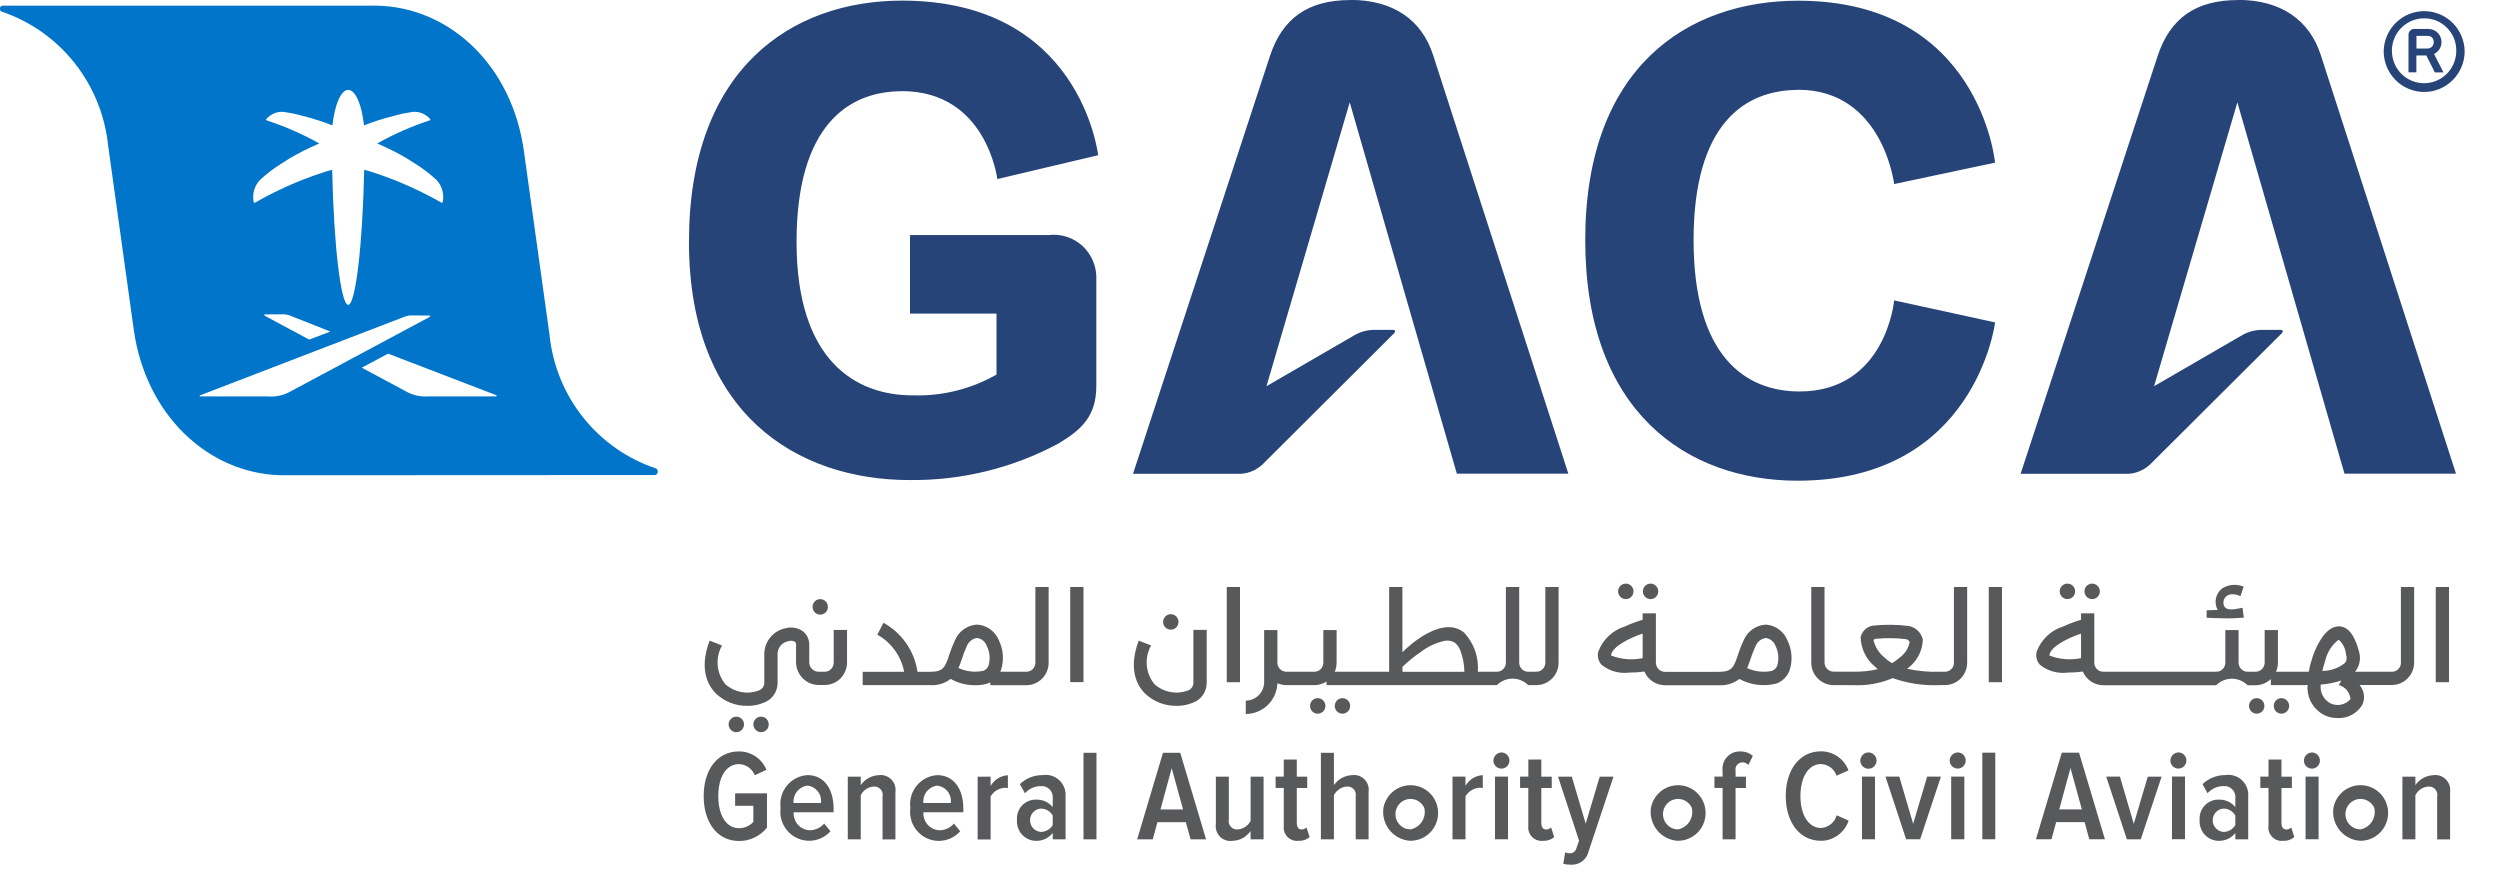 <svg width="53" height="19" viewBox="0 0 53 19" fill="none" xmlns="http://www.w3.org/2000/svg">
<g clip-path="url(#clip0_77_136)">
<path fill-rule="evenodd" clip-rule="evenodd" d="M34.467 12.701C34.499 12.701 34.531 12.692 34.558 12.674C34.584 12.656 34.605 12.63 34.618 12.6C34.63 12.57 34.633 12.537 34.627 12.505C34.621 12.473 34.605 12.444 34.582 12.421C34.56 12.398 34.531 12.382 34.499 12.376C34.467 12.37 34.434 12.373 34.405 12.385C34.375 12.398 34.349 12.419 34.332 12.446C34.314 12.473 34.304 12.505 34.304 12.537C34.304 12.559 34.308 12.58 34.316 12.6C34.325 12.62 34.337 12.638 34.352 12.653C34.367 12.669 34.385 12.681 34.405 12.689C34.425 12.697 34.446 12.701 34.467 12.701ZM34.992 12.701C35.024 12.701 35.056 12.692 35.082 12.674C35.109 12.656 35.13 12.63 35.142 12.6C35.155 12.57 35.158 12.537 35.152 12.505C35.145 12.473 35.13 12.444 35.107 12.421C35.084 12.398 35.055 12.382 35.023 12.376C34.992 12.37 34.959 12.373 34.929 12.385C34.9 12.398 34.874 12.419 34.856 12.446C34.838 12.473 34.829 12.505 34.829 12.537C34.829 12.581 34.846 12.623 34.877 12.653C34.907 12.684 34.949 12.701 34.992 12.701ZM43.829 12.701C43.861 12.701 43.893 12.692 43.92 12.674C43.947 12.656 43.968 12.63 43.98 12.6C43.992 12.57 43.996 12.537 43.989 12.505C43.983 12.473 43.968 12.444 43.945 12.421C43.922 12.398 43.893 12.382 43.861 12.376C43.83 12.37 43.797 12.373 43.767 12.385C43.737 12.398 43.712 12.419 43.694 12.446C43.676 12.473 43.666 12.505 43.666 12.537C43.666 12.581 43.684 12.622 43.714 12.653C43.745 12.684 43.786 12.701 43.829 12.701ZM44.354 12.701C44.386 12.701 44.417 12.692 44.444 12.674C44.471 12.656 44.492 12.63 44.504 12.6C44.517 12.57 44.52 12.537 44.514 12.505C44.507 12.473 44.492 12.444 44.469 12.421C44.446 12.398 44.417 12.382 44.386 12.376C44.354 12.37 44.321 12.373 44.291 12.385C44.262 12.398 44.236 12.419 44.218 12.446C44.2 12.473 44.191 12.505 44.191 12.537C44.191 12.581 44.208 12.622 44.238 12.653C44.269 12.684 44.31 12.701 44.353 12.701H44.354ZM47.569 13.094L47.541 12.884C47.426 12.904 47.163 12.985 47.138 12.803C47.131 12.757 47.143 12.711 47.169 12.673C47.196 12.636 47.236 12.61 47.28 12.601C47.355 12.592 47.431 12.605 47.498 12.638L47.566 12.437C47.494 12.407 47.416 12.394 47.339 12.4C47.261 12.405 47.186 12.428 47.119 12.468C47.048 12.519 46.998 12.594 46.979 12.679C46.96 12.764 46.972 12.854 47.015 12.93L46.781 12.938V13.097C46.935 13.103 47.089 13.108 47.244 13.11C47.269 13.11 47.461 13.105 47.569 13.094ZM27.936 14.801C27.903 14.801 27.872 14.811 27.845 14.829C27.818 14.847 27.797 14.873 27.785 14.903C27.773 14.933 27.77 14.966 27.776 14.998C27.782 15.03 27.798 15.059 27.82 15.082C27.843 15.105 27.872 15.12 27.904 15.127C27.936 15.133 27.968 15.13 27.998 15.117C28.028 15.105 28.053 15.084 28.071 15.057C28.089 15.03 28.099 14.998 28.099 14.966C28.099 14.944 28.094 14.923 28.086 14.903C28.078 14.883 28.066 14.865 28.051 14.849C28.036 14.834 28.018 14.822 27.998 14.814C27.978 14.806 27.957 14.801 27.936 14.801ZM28.46 14.801C28.428 14.801 28.396 14.811 28.37 14.829C28.343 14.847 28.322 14.873 28.31 14.903C28.297 14.933 28.294 14.966 28.3 14.998C28.307 15.03 28.322 15.059 28.345 15.082C28.368 15.105 28.397 15.12 28.428 15.127C28.46 15.133 28.493 15.13 28.523 15.117C28.552 15.105 28.578 15.084 28.596 15.057C28.614 15.03 28.623 14.998 28.623 14.966C28.623 14.922 28.606 14.88 28.576 14.85C28.546 14.819 28.504 14.802 28.461 14.801H28.46ZM47.842 14.801C47.81 14.801 47.779 14.811 47.752 14.829C47.725 14.847 47.704 14.873 47.692 14.903C47.679 14.933 47.676 14.966 47.683 14.998C47.689 15.03 47.704 15.059 47.727 15.082C47.75 15.105 47.779 15.12 47.811 15.127C47.842 15.133 47.875 15.13 47.905 15.117C47.935 15.105 47.96 15.084 47.978 15.057C47.996 15.03 48.005 14.998 48.005 14.966C48.005 14.944 48.001 14.923 47.993 14.903C47.985 14.883 47.973 14.865 47.958 14.849C47.943 14.834 47.925 14.822 47.905 14.814C47.885 14.806 47.864 14.801 47.842 14.801ZM48.367 14.801C48.335 14.801 48.303 14.811 48.276 14.829C48.249 14.847 48.229 14.872 48.216 14.902C48.204 14.932 48.201 14.966 48.207 14.997C48.213 15.029 48.228 15.059 48.251 15.082C48.274 15.105 48.303 15.12 48.335 15.127C48.366 15.133 48.399 15.13 48.429 15.117C48.459 15.105 48.484 15.084 48.502 15.057C48.52 15.03 48.53 14.998 48.53 14.966C48.53 14.922 48.513 14.88 48.482 14.85C48.452 14.819 48.41 14.801 48.367 14.801ZM15.61 15.193C15.578 15.193 15.546 15.203 15.519 15.221C15.493 15.239 15.472 15.265 15.459 15.295C15.447 15.325 15.444 15.358 15.45 15.389C15.456 15.421 15.472 15.451 15.495 15.474C15.517 15.497 15.546 15.512 15.578 15.519C15.61 15.525 15.643 15.522 15.672 15.509C15.702 15.497 15.727 15.476 15.745 15.449C15.763 15.422 15.773 15.39 15.773 15.357C15.773 15.336 15.769 15.314 15.761 15.294C15.752 15.274 15.74 15.256 15.725 15.241C15.71 15.226 15.692 15.214 15.672 15.205C15.653 15.197 15.631 15.193 15.61 15.193ZM16.134 15.193C16.102 15.193 16.071 15.203 16.044 15.221C16.017 15.239 15.996 15.264 15.984 15.294C15.971 15.324 15.968 15.357 15.974 15.389C15.98 15.421 15.996 15.45 16.019 15.473C16.042 15.496 16.071 15.512 16.102 15.519C16.134 15.525 16.167 15.522 16.197 15.509C16.226 15.497 16.252 15.476 16.27 15.449C16.288 15.422 16.297 15.39 16.297 15.357C16.297 15.314 16.28 15.272 16.25 15.241C16.22 15.211 16.178 15.193 16.135 15.193L16.134 15.193ZM24.821 13.349C24.853 13.349 24.885 13.34 24.911 13.322C24.938 13.304 24.959 13.278 24.971 13.248C24.984 13.218 24.987 13.185 24.981 13.153C24.974 13.121 24.959 13.092 24.936 13.069C24.913 13.046 24.884 13.03 24.853 13.024C24.821 13.018 24.788 13.021 24.759 13.033C24.729 13.046 24.703 13.067 24.685 13.094C24.667 13.121 24.658 13.152 24.658 13.185C24.658 13.229 24.675 13.27 24.706 13.301C24.736 13.332 24.778 13.349 24.821 13.349ZM17.389 13.03C17.421 13.03 17.452 13.021 17.479 13.003C17.506 12.985 17.527 12.959 17.539 12.929C17.551 12.899 17.555 12.866 17.548 12.834C17.542 12.802 17.527 12.773 17.504 12.75C17.481 12.727 17.452 12.711 17.42 12.705C17.389 12.698 17.356 12.702 17.326 12.714C17.296 12.727 17.271 12.748 17.253 12.775C17.235 12.802 17.226 12.834 17.226 12.866C17.226 12.888 17.23 12.909 17.238 12.929C17.246 12.949 17.258 12.967 17.273 12.982C17.288 12.997 17.306 13.009 17.326 13.018C17.346 13.026 17.367 13.03 17.389 13.03ZM51.638 12.444V14.462H51.919V12.444L51.638 12.444ZM42.162 14.462H42.442V12.444H42.162V14.462ZM26.006 14.462H26.288V12.444H26.007V14.461L26.006 14.462ZM50.901 14.048C50.9 14.099 50.88 14.149 50.844 14.185C50.808 14.221 50.76 14.241 50.709 14.241H49.926C49.931 14.236 49.936 14.23 49.941 14.224C49.985 14.163 50.014 14.093 50.026 14.018C50.037 13.944 50.031 13.868 50.006 13.796C49.972 13.67 49.864 13.283 49.588 13.278H49.582C49.259 13.278 49.061 13.822 49.025 13.932C48.991 14.033 48.965 14.135 48.947 14.24C48.826 14.243 48.252 14.24 48.252 14.24C48.278 14.18 48.292 14.114 48.292 14.048V13.357H48.011V14.048C48.011 14.099 47.99 14.149 47.954 14.185C47.919 14.221 47.87 14.241 47.819 14.241H47.649C47.598 14.241 47.55 14.221 47.514 14.185C47.478 14.149 47.458 14.099 47.458 14.048V13.357H47.177V14.048C47.177 14.099 47.157 14.149 47.121 14.185C47.085 14.221 47.036 14.241 46.985 14.241H44.59C44.54 14.241 44.491 14.221 44.455 14.185C44.419 14.149 44.399 14.099 44.399 14.048V13.002H44.118V13.139C43.988 13.178 43.86 13.226 43.735 13.283C43.607 13.323 43.49 13.393 43.393 13.486C43.295 13.58 43.221 13.694 43.175 13.822C43.164 13.87 43.165 13.92 43.178 13.968C43.191 14.016 43.215 14.059 43.248 14.095C43.331 14.161 43.425 14.209 43.526 14.237C43.627 14.265 43.733 14.273 43.837 14.259C43.944 14.259 44.05 14.251 44.156 14.237C44.193 14.323 44.253 14.396 44.33 14.448C44.408 14.499 44.498 14.527 44.591 14.527H46.984C47.072 14.438 47.192 14.389 47.316 14.389C47.44 14.389 47.56 14.438 47.648 14.527H47.818C47.938 14.527 48.054 14.48 48.142 14.396V14.524C48.142 14.524 48.815 14.527 48.921 14.524C48.91 14.659 48.941 14.795 49.01 14.912C49.079 15.028 49.183 15.12 49.306 15.174C49.386 15.207 49.471 15.223 49.557 15.223C49.661 15.228 49.765 15.205 49.858 15.155C49.95 15.106 50.027 15.032 50.081 14.942C50.113 14.874 50.124 14.798 50.114 14.723C50.103 14.648 50.071 14.578 50.022 14.522H50.707C50.833 14.522 50.953 14.472 51.041 14.382C51.13 14.293 51.18 14.172 51.18 14.046V12.444H50.899V14.048H50.901ZM43.453 13.899C43.45 13.895 43.447 13.893 43.45 13.877C43.484 13.706 43.827 13.53 44.118 13.432V13.952C43.896 13.999 43.665 13.98 43.453 13.899ZM49.291 14.022C49.329 13.838 49.432 13.675 49.58 13.561C49.67 13.641 49.726 13.753 49.735 13.873C49.747 13.902 49.752 13.934 49.749 13.965C49.746 13.996 49.735 14.026 49.717 14.051C49.58 14.164 49.409 14.224 49.233 14.223C49.249 14.155 49.268 14.088 49.291 14.021V14.022ZM49.83 14.821C49.779 14.879 49.712 14.92 49.637 14.937C49.563 14.954 49.484 14.946 49.414 14.915C49.341 14.879 49.281 14.821 49.243 14.749C49.204 14.677 49.189 14.594 49.199 14.513C49.348 14.502 49.495 14.473 49.637 14.427L49.582 14.524C49.649 14.541 49.709 14.579 49.753 14.632C49.797 14.685 49.824 14.751 49.83 14.82V14.821ZM22.689 14.461H22.97V12.444H22.689V14.461ZM21.951 14.048C21.951 14.099 21.93 14.148 21.895 14.185C21.859 14.221 21.81 14.241 21.759 14.241H21.206C21.21 14.231 21.215 14.221 21.219 14.211C21.288 14.003 21.273 13.776 21.178 13.578C21.14 13.484 21.077 13.402 20.995 13.342C20.913 13.282 20.816 13.247 20.715 13.241H20.713C20.61 13.247 20.511 13.283 20.428 13.343C20.344 13.404 20.279 13.487 20.241 13.583C20.196 13.679 20.158 13.777 20.126 13.877C20.04 14.135 20.004 14.242 19.723 14.242H19.451C19.419 14.024 19.337 13.817 19.211 13.637C19.086 13.457 18.921 13.308 18.729 13.203L18.599 13.455C18.745 13.536 18.872 13.649 18.97 13.785C19.068 13.921 19.136 14.077 19.168 14.242H18.289V14.525H19.722C19.878 14.535 20.031 14.488 20.155 14.393C20.317 14.485 20.5 14.531 20.685 14.526C20.774 14.529 20.863 14.516 20.948 14.487C20.963 14.481 20.979 14.474 20.994 14.466V14.526H21.759C21.884 14.526 22.004 14.476 22.093 14.387C22.181 14.297 22.231 14.176 22.231 14.05V12.444H21.95V14.048H21.951ZM20.958 14.107C20.949 14.133 20.934 14.157 20.915 14.177C20.896 14.196 20.872 14.212 20.847 14.221C20.669 14.259 20.484 14.238 20.32 14.162C20.347 14.098 20.372 14.032 20.393 13.966C20.42 13.878 20.454 13.791 20.493 13.707C20.509 13.66 20.539 13.617 20.578 13.585C20.616 13.553 20.663 13.532 20.713 13.525C20.761 13.531 20.806 13.551 20.843 13.582C20.88 13.614 20.908 13.655 20.923 13.701C20.985 13.827 20.997 13.972 20.957 14.106L20.958 14.107ZM37.435 13.242H37.433C37.33 13.248 37.231 13.284 37.148 13.344C37.064 13.405 36.999 13.488 36.961 13.585C36.916 13.68 36.878 13.777 36.846 13.878C36.76 14.136 36.724 14.243 36.443 14.243H35.297C35.246 14.243 35.198 14.222 35.162 14.186C35.126 14.15 35.106 14.101 35.105 14.05V13.002H34.824V13.139C34.694 13.178 34.566 13.226 34.442 13.283C34.313 13.323 34.196 13.393 34.099 13.486C34.002 13.58 33.927 13.694 33.881 13.822C33.87 13.87 33.871 13.92 33.884 13.968C33.897 14.016 33.921 14.059 33.955 14.095C34.037 14.161 34.131 14.209 34.232 14.237C34.333 14.265 34.439 14.273 34.543 14.259C34.65 14.259 34.756 14.251 34.862 14.237C34.899 14.323 34.959 14.396 35.037 14.448C35.114 14.499 35.204 14.527 35.297 14.527H36.441C36.596 14.537 36.75 14.49 36.874 14.394C37.117 14.526 37.4 14.56 37.666 14.489C37.728 14.465 37.785 14.428 37.831 14.381C37.878 14.334 37.915 14.277 37.938 14.215C38.007 14.007 37.992 13.78 37.897 13.582C37.86 13.487 37.797 13.404 37.715 13.344C37.634 13.284 37.536 13.248 37.435 13.242V13.242ZM34.159 13.899C34.156 13.896 34.153 13.893 34.157 13.877C34.191 13.706 34.533 13.531 34.824 13.432V13.953C34.602 13.999 34.371 13.98 34.159 13.898V13.899ZM37.678 14.107C37.669 14.134 37.654 14.158 37.635 14.177C37.615 14.197 37.592 14.213 37.566 14.223C37.389 14.26 37.204 14.239 37.039 14.163C37.067 14.099 37.091 14.034 37.112 13.967C37.141 13.879 37.175 13.792 37.214 13.708C37.231 13.661 37.26 13.618 37.299 13.586C37.338 13.554 37.385 13.533 37.434 13.526C37.482 13.532 37.527 13.552 37.564 13.583C37.602 13.615 37.629 13.656 37.645 13.702C37.706 13.828 37.718 13.972 37.678 14.107V14.107ZM32.761 14.048C32.761 14.099 32.741 14.149 32.705 14.185C32.669 14.221 32.621 14.241 32.57 14.241H32.398C32.347 14.241 32.299 14.221 32.263 14.185C32.227 14.149 32.207 14.099 32.207 14.048V12.444H31.925V14.048C31.925 14.099 31.904 14.149 31.869 14.185C31.833 14.221 31.784 14.241 31.733 14.241H31.331C31.342 14.09 31.322 13.938 31.272 13.796C31.222 13.653 31.143 13.522 31.04 13.412C30.772 13.188 30.409 13.329 30.15 13.491C29.999 13.588 29.858 13.7 29.731 13.828V12.445H29.45V14.241H28.296C28.323 14.181 28.336 14.115 28.336 14.048V13.357H28.055V14.048C28.055 14.099 28.035 14.149 27.999 14.185C27.963 14.221 27.915 14.241 27.864 14.241H27.273C27.222 14.241 27.173 14.221 27.137 14.185C27.102 14.149 27.081 14.099 27.081 14.048V13.357H26.8V14.459C26.8 14.563 26.759 14.664 26.686 14.737C26.613 14.811 26.513 14.853 26.41 14.853V15.137C26.584 15.136 26.751 15.068 26.876 14.947C27.001 14.825 27.075 14.659 27.081 14.484C27.141 14.511 27.207 14.525 27.273 14.525H27.866C27.957 14.525 28.047 14.498 28.123 14.448V14.525H31.734C31.823 14.437 31.942 14.387 32.066 14.387C32.191 14.387 32.31 14.437 32.398 14.525H32.57C32.695 14.525 32.815 14.475 32.904 14.385C32.992 14.296 33.042 14.175 33.042 14.049V12.444H32.761V14.048ZM29.732 14.138C29.849 14.024 29.976 13.92 30.111 13.828C30.26 13.712 30.432 13.63 30.616 13.588C30.693 13.57 30.773 13.583 30.841 13.624C30.895 13.668 30.937 13.726 30.96 13.792C31.014 13.936 31.043 14.088 31.045 14.242H29.732V14.139V14.138ZM17.674 14.048C17.674 14.099 17.654 14.149 17.618 14.185C17.582 14.221 17.534 14.241 17.483 14.241H17.358C17.306 14.242 17.256 14.222 17.218 14.186C17.18 14.15 17.158 14.101 17.156 14.048V13.672C17.157 13.617 17.147 13.564 17.124 13.514C17.102 13.465 17.069 13.421 17.027 13.387C16.974 13.348 16.913 13.322 16.848 13.31C16.784 13.298 16.717 13.301 16.654 13.319C16.531 13.343 16.421 13.408 16.339 13.502C16.257 13.598 16.209 13.717 16.203 13.843V14.493C16.199 14.528 16.184 14.561 16.161 14.587C16.138 14.614 16.108 14.633 16.074 14.642C15.957 14.685 15.83 14.694 15.708 14.67C15.585 14.646 15.471 14.589 15.378 14.505C15.285 14.392 15.228 14.253 15.215 14.106C15.203 13.959 15.235 13.812 15.307 13.684L15.044 13.581C14.805 14.211 15.029 14.558 15.183 14.708C15.363 14.876 15.6 14.968 15.846 14.964C15.962 14.966 16.077 14.944 16.185 14.9C16.271 14.871 16.345 14.816 16.399 14.742C16.453 14.669 16.483 14.581 16.485 14.489V13.843C16.49 13.781 16.516 13.723 16.558 13.677C16.601 13.632 16.657 13.602 16.718 13.592C16.74 13.585 16.764 13.582 16.787 13.585C16.81 13.587 16.833 13.595 16.853 13.606C16.862 13.614 16.869 13.624 16.873 13.635C16.877 13.646 16.878 13.658 16.876 13.669V14.046C16.879 14.173 16.931 14.294 17.021 14.383C17.112 14.472 17.233 14.522 17.359 14.522H17.484C17.609 14.522 17.73 14.472 17.818 14.383C17.907 14.293 17.956 14.172 17.957 14.046V13.354H17.675V14.048H17.674ZM25.3 14.493C25.296 14.528 25.281 14.561 25.258 14.587C25.235 14.614 25.205 14.633 25.172 14.642C25.054 14.685 24.927 14.694 24.805 14.67C24.682 14.646 24.568 14.589 24.475 14.505C24.382 14.392 24.325 14.253 24.312 14.106C24.3 13.959 24.332 13.812 24.404 13.684L24.141 13.581C23.904 14.211 24.125 14.558 24.28 14.708C24.46 14.876 24.697 14.968 24.942 14.964C25.059 14.966 25.174 14.944 25.282 14.9C25.368 14.871 25.442 14.816 25.496 14.742C25.55 14.669 25.58 14.581 25.582 14.489V13.353H25.3V14.493ZM41.424 14.048C41.424 14.099 41.404 14.148 41.369 14.184C41.333 14.221 41.285 14.241 41.234 14.241H41.132C40.897 14.249 40.662 14.228 40.432 14.178L40.453 14.16C40.546 14.09 40.622 14 40.676 13.897C40.73 13.793 40.76 13.679 40.764 13.562C40.75 13.494 40.717 13.432 40.67 13.382C40.623 13.332 40.563 13.297 40.497 13.279L40.482 13.273L40.466 13.271C40.214 13.239 39.959 13.236 39.706 13.264H39.69L39.675 13.269C39.619 13.284 39.568 13.314 39.528 13.356C39.487 13.398 39.459 13.45 39.445 13.507C39.448 13.628 39.477 13.748 39.531 13.857C39.584 13.966 39.661 14.062 39.755 14.138C39.772 14.155 39.789 14.172 39.808 14.187C39.636 14.226 39.46 14.244 39.284 14.239H38.872C38.821 14.239 38.772 14.218 38.736 14.182C38.7 14.146 38.68 14.097 38.68 14.046V12.444H38.399V14.048C38.399 14.175 38.449 14.296 38.538 14.385C38.626 14.474 38.746 14.524 38.872 14.525H39.284C39.572 14.54 39.86 14.489 40.126 14.376C40.449 14.491 40.791 14.541 41.133 14.524H41.235C41.36 14.523 41.479 14.473 41.567 14.384C41.655 14.294 41.704 14.174 41.704 14.048V12.444H41.423V14.048H41.424ZM40.27 13.943C40.221 13.985 40.169 14.024 40.114 14.059C40.054 14.026 39.999 13.985 39.95 13.938C39.834 13.845 39.752 13.716 39.718 13.57C39.726 13.558 39.738 13.548 39.752 13.544C39.972 13.522 40.193 13.524 40.412 13.551C40.428 13.555 40.443 13.562 40.455 13.573C40.468 13.583 40.478 13.597 40.485 13.611C40.459 13.746 40.382 13.864 40.27 13.943L40.27 13.943Z" fill="#58595B"/>
<path fill-rule="evenodd" clip-rule="evenodd" d="M14.918 16.878C14.918 16.308 15.215 15.93 15.665 15.93C15.79 15.929 15.912 15.965 16.016 16.035C16.12 16.104 16.201 16.203 16.249 16.32L16.001 16.435C15.974 16.367 15.928 16.308 15.868 16.266C15.808 16.224 15.738 16.201 15.665 16.199C15.403 16.199 15.228 16.46 15.228 16.878C15.228 17.295 15.403 17.557 15.665 17.557C15.722 17.558 15.779 17.546 15.832 17.524C15.884 17.501 15.931 17.468 15.971 17.426V17.083H15.585V16.818H16.26V17.546C16.189 17.635 16.098 17.707 15.995 17.756C15.892 17.805 15.779 17.831 15.665 17.829C15.214 17.829 14.918 17.444 14.918 16.878ZM16.548 17.128C16.537 17.044 16.543 16.959 16.566 16.878C16.589 16.796 16.629 16.72 16.682 16.655C16.736 16.59 16.802 16.536 16.877 16.498C16.952 16.46 17.034 16.437 17.118 16.432C17.479 16.432 17.672 16.737 17.672 17.14V17.22H16.826C16.823 17.268 16.829 17.317 16.845 17.362C16.86 17.408 16.885 17.45 16.918 17.486C16.95 17.522 16.99 17.551 17.034 17.57C17.078 17.59 17.125 17.601 17.173 17.602C17.23 17.6 17.286 17.586 17.338 17.562C17.389 17.537 17.435 17.502 17.473 17.459L17.606 17.623C17.518 17.72 17.402 17.786 17.275 17.812C17.147 17.838 17.015 17.822 16.897 17.767C16.779 17.712 16.681 17.62 16.619 17.506C16.556 17.391 16.531 17.259 16.548 17.128ZM17.116 16.655C17.029 16.666 16.95 16.711 16.895 16.78C16.841 16.849 16.815 16.936 16.824 17.024H17.404C17.41 16.98 17.407 16.936 17.396 16.894C17.385 16.851 17.365 16.812 17.338 16.777C17.311 16.743 17.277 16.714 17.239 16.693C17.201 16.672 17.159 16.659 17.116 16.655ZM18.71 17.794V16.889C18.716 16.862 18.715 16.833 18.708 16.806C18.701 16.779 18.687 16.754 18.669 16.733C18.65 16.712 18.627 16.696 18.601 16.686C18.575 16.676 18.547 16.672 18.52 16.675C18.462 16.679 18.407 16.698 18.36 16.731C18.312 16.763 18.273 16.807 18.248 16.859V17.794H17.973V16.466H18.248V16.644C18.292 16.581 18.349 16.529 18.416 16.493C18.483 16.456 18.558 16.436 18.634 16.433C18.682 16.427 18.731 16.432 18.776 16.449C18.822 16.465 18.863 16.491 18.897 16.526C18.931 16.561 18.956 16.603 18.971 16.65C18.986 16.696 18.99 16.745 18.983 16.793V17.795H18.708L18.71 17.794ZM19.299 17.129C19.288 17.045 19.294 16.959 19.318 16.878C19.341 16.797 19.38 16.721 19.434 16.656C19.487 16.59 19.553 16.537 19.628 16.498C19.703 16.46 19.785 16.438 19.869 16.433C20.23 16.433 20.423 16.738 20.423 17.14V17.22H19.577C19.574 17.268 19.58 17.317 19.596 17.363C19.611 17.409 19.636 17.451 19.669 17.486C19.701 17.522 19.741 17.551 19.785 17.571C19.828 17.59 19.876 17.601 19.924 17.602C19.981 17.6 20.037 17.587 20.089 17.562C20.14 17.538 20.186 17.503 20.224 17.459L20.356 17.623C20.269 17.721 20.153 17.788 20.026 17.814C19.898 17.841 19.765 17.825 19.647 17.77C19.528 17.715 19.431 17.622 19.368 17.507C19.306 17.392 19.282 17.259 19.299 17.129ZM19.866 16.655C19.78 16.666 19.701 16.711 19.646 16.78C19.592 16.849 19.566 16.936 19.575 17.024H20.156C20.162 16.981 20.159 16.936 20.148 16.894C20.136 16.852 20.116 16.812 20.089 16.777C20.062 16.743 20.029 16.714 19.99 16.693C19.952 16.672 19.91 16.66 19.866 16.655ZM20.726 17.794V16.466H21.001V16.661C21.038 16.596 21.092 16.541 21.156 16.501C21.22 16.462 21.292 16.439 21.367 16.435V16.709C21.344 16.704 21.32 16.701 21.296 16.701C21.235 16.706 21.177 16.725 21.126 16.756C21.075 16.788 21.032 16.832 21.001 16.885V17.796H20.726V17.794ZM22.318 17.794V17.659C22.276 17.712 22.223 17.755 22.162 17.784C22.101 17.813 22.035 17.827 21.968 17.826C21.911 17.826 21.856 17.815 21.804 17.792C21.752 17.769 21.706 17.736 21.668 17.695C21.629 17.653 21.6 17.604 21.582 17.55C21.563 17.497 21.556 17.44 21.56 17.384C21.555 17.327 21.563 17.271 21.581 17.218C21.6 17.165 21.629 17.116 21.668 17.076C21.706 17.035 21.753 17.003 21.805 16.982C21.856 16.96 21.912 16.95 21.968 16.952C22.034 16.95 22.1 16.963 22.161 16.99C22.222 17.018 22.275 17.059 22.318 17.111V16.919C22.321 16.884 22.316 16.849 22.304 16.816C22.292 16.784 22.273 16.754 22.248 16.73C22.223 16.706 22.193 16.688 22.16 16.676C22.128 16.665 22.093 16.662 22.059 16.666C21.996 16.666 21.934 16.68 21.878 16.706C21.821 16.733 21.77 16.77 21.729 16.817L21.621 16.624C21.752 16.498 21.927 16.429 22.108 16.432C22.171 16.422 22.235 16.427 22.295 16.446C22.356 16.465 22.412 16.497 22.458 16.541C22.504 16.585 22.54 16.638 22.563 16.698C22.586 16.758 22.595 16.822 22.59 16.885V17.794H22.318L22.318 17.794ZM22.318 17.491V17.29C22.292 17.245 22.256 17.208 22.212 17.182C22.168 17.156 22.118 17.142 22.067 17.142C22.005 17.145 21.946 17.173 21.903 17.219C21.86 17.265 21.837 17.326 21.837 17.389C21.837 17.452 21.86 17.513 21.903 17.559C21.946 17.605 22.005 17.633 22.067 17.637C22.118 17.636 22.167 17.622 22.211 17.597C22.255 17.571 22.292 17.535 22.318 17.491M22.97 15.959H23.245V17.794H22.97V15.959ZM25.24 17.794L25.14 17.431H24.537L24.438 17.794H24.108L24.655 15.959H25.021L25.569 17.794H25.24ZM24.84 16.284L24.602 17.161H25.081L24.84 16.284ZM26.512 17.794V17.618C26.468 17.681 26.41 17.733 26.343 17.769C26.275 17.806 26.2 17.825 26.123 17.826C26.076 17.833 26.027 17.828 25.982 17.812C25.936 17.796 25.895 17.77 25.861 17.735C25.828 17.7 25.802 17.658 25.788 17.612C25.773 17.566 25.769 17.517 25.776 17.469V16.465H26.051V17.373C26.046 17.4 26.047 17.428 26.054 17.455C26.061 17.482 26.075 17.507 26.093 17.527C26.112 17.548 26.135 17.564 26.16 17.573C26.186 17.583 26.214 17.587 26.241 17.584C26.298 17.58 26.353 17.561 26.4 17.529C26.448 17.497 26.487 17.454 26.513 17.403V16.465H26.788V17.794H26.513L26.512 17.794ZM27.216 17.496V16.704H27.043V16.464H27.216V16.102H27.492V16.465H27.713V16.705H27.492V17.439C27.492 17.53 27.522 17.585 27.594 17.585C27.613 17.585 27.633 17.582 27.651 17.574C27.669 17.567 27.685 17.555 27.698 17.541L27.764 17.746C27.698 17.803 27.613 17.831 27.527 17.825C27.483 17.83 27.439 17.825 27.398 17.809C27.357 17.794 27.32 17.77 27.29 17.738C27.261 17.706 27.238 17.667 27.226 17.625C27.213 17.583 27.211 17.538 27.218 17.495M28.741 17.793V16.883C28.746 16.856 28.745 16.828 28.737 16.801C28.73 16.774 28.716 16.75 28.697 16.729C28.678 16.709 28.655 16.693 28.629 16.684C28.603 16.674 28.575 16.671 28.548 16.674C28.491 16.68 28.437 16.699 28.39 16.732C28.343 16.764 28.304 16.808 28.279 16.859V17.794H28.003V15.959H28.279V16.644C28.323 16.581 28.381 16.529 28.448 16.492C28.515 16.456 28.59 16.435 28.667 16.433C28.715 16.426 28.763 16.431 28.809 16.447C28.854 16.463 28.895 16.489 28.929 16.524C28.963 16.558 28.988 16.601 29.003 16.647C29.018 16.693 29.021 16.742 29.014 16.79V17.794H28.742L28.741 17.793ZM29.328 17.127C29.349 17.017 29.4 16.915 29.476 16.833C29.551 16.751 29.649 16.693 29.756 16.665C29.864 16.636 29.977 16.64 30.083 16.674C30.189 16.708 30.282 16.772 30.354 16.858C30.424 16.945 30.47 17.049 30.484 17.161C30.498 17.272 30.48 17.385 30.433 17.486C30.386 17.587 30.311 17.673 30.217 17.733C30.123 17.793 30.014 17.825 29.903 17.825C29.819 17.821 29.736 17.799 29.66 17.761C29.584 17.723 29.517 17.67 29.463 17.604C29.409 17.538 29.369 17.462 29.346 17.38C29.323 17.298 29.317 17.212 29.328 17.127ZM30.195 17.127C30.171 17.074 30.134 17.029 30.087 16.996C30.04 16.962 29.985 16.943 29.927 16.938C29.87 16.934 29.812 16.945 29.761 16.971C29.709 16.997 29.666 17.036 29.634 17.085C29.603 17.134 29.586 17.19 29.584 17.248C29.581 17.306 29.595 17.363 29.622 17.415C29.65 17.465 29.69 17.508 29.74 17.538C29.789 17.567 29.846 17.583 29.903 17.583C29.953 17.573 29.999 17.554 30.041 17.525C30.083 17.497 30.118 17.46 30.145 17.418C30.173 17.375 30.191 17.327 30.2 17.277C30.208 17.228 30.207 17.176 30.195 17.127ZM30.793 17.793V16.464H31.068V16.659C31.106 16.593 31.159 16.538 31.223 16.499C31.287 16.46 31.36 16.437 31.435 16.433V16.707C31.411 16.702 31.387 16.699 31.363 16.699C31.302 16.704 31.244 16.723 31.193 16.755C31.142 16.787 31.099 16.831 31.068 16.883V17.794H30.791L30.793 17.793ZM31.66 16.126C31.661 16.079 31.679 16.035 31.712 16.003C31.744 15.97 31.788 15.952 31.834 15.952C31.867 15.953 31.9 15.963 31.927 15.983C31.954 16.002 31.976 16.029 31.988 16.06C32 16.091 32.003 16.125 31.996 16.158C31.99 16.191 31.973 16.221 31.95 16.245C31.926 16.268 31.896 16.284 31.863 16.291C31.831 16.298 31.797 16.294 31.766 16.282C31.735 16.269 31.709 16.247 31.69 16.22C31.671 16.192 31.661 16.159 31.66 16.126ZM31.694 16.464H31.97V17.792H31.694V16.464ZM32.4 17.495V16.704H32.226V16.464H32.401V16.102H32.676V16.465H32.897V16.705H32.676V17.439C32.676 17.53 32.707 17.585 32.778 17.585C32.798 17.585 32.817 17.582 32.835 17.574C32.853 17.566 32.87 17.555 32.883 17.541L32.949 17.746C32.883 17.803 32.798 17.831 32.711 17.825C32.668 17.83 32.624 17.825 32.583 17.81C32.542 17.795 32.505 17.77 32.475 17.738C32.445 17.706 32.423 17.667 32.41 17.625C32.397 17.583 32.395 17.538 32.402 17.495M33.182 18.07C33.209 18.083 33.239 18.09 33.27 18.09C33.304 18.093 33.338 18.083 33.366 18.063C33.394 18.043 33.413 18.013 33.421 17.979L33.476 17.82L33.03 16.465H33.322L33.617 17.462L33.914 16.465H34.206L33.68 18.043C33.661 18.131 33.611 18.209 33.539 18.262C33.467 18.315 33.378 18.34 33.289 18.331C33.239 18.331 33.189 18.325 33.141 18.312L33.182 18.07ZM34.999 17.127C35.02 17.017 35.071 16.915 35.147 16.833C35.222 16.751 35.32 16.693 35.427 16.665C35.535 16.636 35.648 16.64 35.754 16.674C35.859 16.708 35.953 16.772 36.024 16.858C36.095 16.945 36.141 17.049 36.155 17.16C36.169 17.271 36.151 17.384 36.104 17.486C36.057 17.587 35.982 17.673 35.888 17.733C35.794 17.793 35.686 17.825 35.575 17.825C35.49 17.821 35.407 17.799 35.331 17.761C35.255 17.723 35.188 17.67 35.134 17.604C35.08 17.538 35.04 17.462 35.017 17.38C34.994 17.298 34.988 17.212 34.999 17.127ZM35.867 17.127C35.843 17.074 35.805 17.029 35.758 16.996C35.711 16.962 35.656 16.943 35.599 16.938C35.541 16.934 35.484 16.945 35.432 16.971C35.381 16.997 35.337 17.036 35.306 17.085C35.275 17.134 35.257 17.19 35.255 17.248C35.253 17.306 35.266 17.363 35.294 17.415C35.321 17.465 35.362 17.508 35.411 17.538C35.461 17.567 35.517 17.583 35.575 17.583C35.624 17.573 35.671 17.554 35.712 17.525C35.754 17.497 35.789 17.46 35.817 17.418C35.844 17.375 35.862 17.327 35.871 17.277C35.88 17.228 35.878 17.176 35.867 17.127ZM36.519 17.793V16.704H36.346V16.464H36.519V16.342C36.512 16.289 36.517 16.235 36.533 16.185C36.549 16.134 36.576 16.088 36.611 16.049C36.647 16.01 36.69 15.979 36.739 15.958C36.788 15.938 36.84 15.929 36.893 15.931C36.99 15.927 37.086 15.961 37.16 16.026L37.066 16.217C37.05 16.2 37.031 16.186 37.01 16.177C36.989 16.167 36.966 16.162 36.942 16.162C36.92 16.162 36.898 16.166 36.878 16.176C36.857 16.185 36.84 16.199 36.825 16.216C36.811 16.233 36.801 16.253 36.795 16.275C36.79 16.297 36.789 16.32 36.794 16.342V16.465H37.014V16.705H36.794V17.794H36.516L36.519 17.793ZM37.858 16.876C37.858 16.324 38.147 15.928 38.607 15.928C38.733 15.928 38.856 15.967 38.96 16.039C39.064 16.111 39.143 16.213 39.188 16.332L38.934 16.445C38.911 16.375 38.867 16.314 38.809 16.27C38.75 16.226 38.68 16.201 38.607 16.198C38.336 16.198 38.169 16.483 38.169 16.876C38.169 17.269 38.337 17.553 38.607 17.553C38.683 17.549 38.756 17.52 38.815 17.472C38.875 17.424 38.917 17.358 38.937 17.284L39.191 17.397C39.15 17.521 39.072 17.628 38.967 17.705C38.862 17.782 38.736 17.824 38.607 17.825C38.147 17.825 37.858 17.427 37.858 16.876ZM39.438 16.126C39.439 16.079 39.457 16.035 39.49 16.003C39.522 15.97 39.566 15.952 39.612 15.952C39.657 15.952 39.701 15.97 39.733 16.003C39.765 16.035 39.783 16.079 39.783 16.124C39.783 16.17 39.765 16.214 39.733 16.246C39.701 16.279 39.657 16.297 39.612 16.297C39.566 16.297 39.523 16.279 39.49 16.247C39.458 16.215 39.439 16.171 39.438 16.126ZM39.474 16.464H39.75V17.792H39.474V16.464ZM40.41 17.792L39.972 16.464H40.265L40.559 17.465L40.856 16.464H41.148L40.707 17.792H40.408H40.41ZM41.333 16.125C41.334 16.079 41.352 16.035 41.385 16.003C41.417 15.97 41.461 15.952 41.507 15.952C41.54 15.953 41.572 15.963 41.6 15.982C41.627 16.001 41.648 16.028 41.661 16.059C41.673 16.091 41.676 16.125 41.669 16.158C41.662 16.191 41.646 16.221 41.623 16.244C41.599 16.268 41.569 16.284 41.536 16.291C41.503 16.297 41.47 16.294 41.439 16.281C41.408 16.269 41.381 16.247 41.363 16.219C41.344 16.192 41.334 16.159 41.333 16.125ZM41.37 16.464H41.644V17.792H41.365V16.464H41.37ZM42.025 15.957H42.3V17.792H42.025V15.957ZM44.293 17.792L44.194 17.429H43.591L43.492 17.792H43.162L43.71 15.957H44.076L44.624 17.792H44.293ZM43.894 16.282L43.656 17.159H44.135L43.894 16.282ZM45.089 17.792L44.652 16.464H44.943L45.236 17.466L45.533 16.465H45.826L45.384 17.794H45.087L45.089 17.792ZM46.012 16.125C46.013 16.079 46.031 16.035 46.064 16.002C46.096 15.97 46.14 15.952 46.186 15.951C46.219 15.952 46.251 15.963 46.279 15.982C46.306 16.001 46.327 16.028 46.34 16.059C46.352 16.09 46.355 16.125 46.348 16.157C46.341 16.19 46.325 16.22 46.301 16.244C46.278 16.268 46.248 16.284 46.215 16.29C46.182 16.297 46.148 16.294 46.117 16.281C46.087 16.268 46.06 16.247 46.041 16.219C46.023 16.191 46.012 16.159 46.012 16.125ZM46.046 16.463H46.322V17.791H46.046V16.463ZM47.389 17.791V17.659C47.348 17.712 47.295 17.755 47.234 17.784C47.173 17.813 47.107 17.827 47.04 17.826C46.983 17.826 46.928 17.815 46.876 17.792C46.825 17.769 46.778 17.736 46.74 17.695C46.702 17.653 46.672 17.604 46.654 17.55C46.635 17.497 46.628 17.44 46.632 17.384C46.628 17.327 46.635 17.271 46.654 17.218C46.672 17.165 46.702 17.117 46.74 17.076C46.779 17.035 46.825 17.003 46.877 16.982C46.928 16.96 46.984 16.95 47.04 16.952C47.106 16.95 47.172 16.963 47.233 16.99C47.294 17.018 47.347 17.059 47.389 17.111V16.919C47.393 16.884 47.388 16.849 47.376 16.817C47.364 16.784 47.345 16.754 47.32 16.73C47.295 16.706 47.265 16.688 47.233 16.676C47.2 16.665 47.165 16.662 47.131 16.666C47.068 16.666 47.007 16.68 46.95 16.706C46.893 16.733 46.842 16.77 46.8 16.817L46.693 16.624C46.824 16.498 46.999 16.429 47.181 16.432C47.243 16.422 47.307 16.427 47.368 16.446C47.429 16.465 47.484 16.497 47.53 16.541C47.577 16.585 47.613 16.638 47.635 16.698C47.658 16.758 47.667 16.822 47.662 16.885V17.794H47.39L47.389 17.791ZM47.389 17.488V17.29C47.364 17.245 47.328 17.208 47.284 17.182C47.24 17.156 47.191 17.142 47.14 17.142C47.077 17.145 47.019 17.173 46.976 17.219C46.933 17.265 46.909 17.326 46.909 17.389C46.909 17.452 46.933 17.513 46.976 17.559C47.019 17.605 47.077 17.633 47.14 17.637C47.19 17.636 47.24 17.622 47.284 17.597C47.327 17.571 47.364 17.535 47.389 17.491M48.092 17.496V16.704H47.919V16.464H48.092V16.102H48.367V16.465H48.588V16.705H48.367V17.439C48.367 17.53 48.398 17.585 48.469 17.585C48.489 17.585 48.508 17.582 48.526 17.574C48.544 17.567 48.561 17.555 48.574 17.541L48.64 17.746C48.574 17.802 48.489 17.831 48.403 17.825C48.359 17.83 48.315 17.825 48.274 17.81C48.233 17.795 48.196 17.77 48.166 17.738C48.136 17.706 48.113 17.668 48.101 17.625C48.088 17.583 48.086 17.538 48.093 17.495M48.843 16.126C48.843 16.08 48.861 16.036 48.894 16.003C48.926 15.971 48.97 15.953 49.016 15.952C49.049 15.953 49.081 15.964 49.109 15.983C49.136 16.002 49.157 16.029 49.17 16.06C49.182 16.091 49.185 16.125 49.179 16.158C49.172 16.191 49.156 16.221 49.132 16.245C49.108 16.269 49.078 16.285 49.046 16.291C49.013 16.298 48.979 16.295 48.948 16.282C48.917 16.269 48.891 16.248 48.872 16.22C48.853 16.192 48.843 16.16 48.843 16.126ZM48.878 16.464H49.154V17.793H48.878V16.464ZM49.468 17.127C49.488 17.017 49.539 16.915 49.615 16.833C49.69 16.751 49.788 16.692 49.895 16.664C50.003 16.636 50.116 16.639 50.222 16.673C50.328 16.707 50.422 16.771 50.493 16.857C50.564 16.943 50.609 17.048 50.624 17.159C50.638 17.27 50.621 17.383 50.574 17.484C50.527 17.586 50.452 17.672 50.358 17.732C50.265 17.793 50.156 17.825 50.045 17.825C49.96 17.821 49.877 17.8 49.801 17.762C49.725 17.724 49.657 17.67 49.603 17.605C49.549 17.539 49.509 17.463 49.485 17.38C49.462 17.298 49.456 17.212 49.468 17.127ZM50.335 17.127C50.311 17.074 50.274 17.029 50.227 16.996C50.179 16.962 50.124 16.943 50.067 16.938C50.009 16.934 49.952 16.945 49.9 16.971C49.849 16.997 49.805 17.037 49.774 17.085C49.743 17.134 49.725 17.191 49.723 17.249C49.721 17.306 49.735 17.364 49.762 17.415C49.79 17.466 49.83 17.508 49.88 17.538C49.929 17.567 49.986 17.583 50.044 17.583C50.093 17.573 50.14 17.553 50.181 17.525C50.223 17.497 50.258 17.46 50.285 17.418C50.313 17.375 50.331 17.327 50.34 17.277C50.348 17.227 50.346 17.176 50.335 17.127ZM51.668 17.793V16.889C51.674 16.862 51.673 16.833 51.666 16.806C51.659 16.779 51.646 16.754 51.627 16.733C51.609 16.712 51.586 16.696 51.56 16.686C51.534 16.676 51.506 16.672 51.478 16.675C51.421 16.679 51.365 16.698 51.318 16.73C51.27 16.763 51.232 16.807 51.206 16.859V17.794H50.931V16.466H51.206V16.644C51.25 16.581 51.307 16.529 51.374 16.493C51.441 16.456 51.516 16.436 51.592 16.433C51.64 16.427 51.688 16.432 51.734 16.448C51.78 16.465 51.821 16.491 51.855 16.526C51.889 16.561 51.914 16.603 51.929 16.649C51.944 16.696 51.949 16.745 51.942 16.793V17.795H51.667L51.668 17.793Z" fill="#58595B"/>
<path fill-rule="evenodd" clip-rule="evenodd" d="M51.394 1.95C51.621 1.95 51.839 1.858 52 1.696C52.161 1.533 52.251 1.313 52.251 1.084C52.246 0.858 52.154 0.642 51.994 0.483C51.833 0.325 51.617 0.236 51.393 0.236C51.168 0.236 50.952 0.325 50.792 0.483C50.631 0.642 50.539 0.858 50.534 1.084C50.534 1.198 50.556 1.31 50.599 1.416C50.643 1.521 50.706 1.616 50.786 1.697C50.865 1.777 50.96 1.841 51.065 1.884C51.169 1.928 51.281 1.95 51.394 1.95ZM51.394 0.389C51.484 0.388 51.573 0.406 51.657 0.44C51.74 0.475 51.816 0.527 51.879 0.592C51.943 0.656 51.992 0.733 52.026 0.818C52.059 0.903 52.075 0.993 52.073 1.084C52.071 1.22 52.03 1.352 51.954 1.465C51.878 1.577 51.77 1.664 51.645 1.714C51.52 1.765 51.383 1.777 51.252 1.75C51.12 1.722 50.999 1.656 50.904 1.559C50.81 1.462 50.746 1.339 50.721 1.206C50.695 1.072 50.709 0.935 50.762 0.809C50.814 0.684 50.902 0.578 51.014 0.503C51.127 0.428 51.259 0.388 51.394 0.389ZM51.227 1.535V1.176H51.439L51.618 1.535H51.802L51.602 1.145C51.659 1.117 51.705 1.072 51.732 1.014C51.76 0.957 51.767 0.893 51.753 0.831C51.739 0.769 51.705 0.714 51.655 0.674C51.606 0.635 51.544 0.614 51.481 0.614H51.199C51.181 0.611 51.163 0.613 51.145 0.618C51.128 0.623 51.112 0.632 51.099 0.645C51.086 0.657 51.075 0.672 51.069 0.689C51.062 0.706 51.059 0.724 51.06 0.742V1.534H51.225L51.227 1.535ZM51.23 0.761H51.467C51.484 0.759 51.502 0.762 51.518 0.768C51.534 0.775 51.548 0.784 51.56 0.797C51.572 0.809 51.582 0.824 51.587 0.841C51.593 0.857 51.596 0.874 51.594 0.892C51.595 0.91 51.592 0.928 51.586 0.945C51.579 0.962 51.569 0.978 51.556 0.99C51.544 1.003 51.528 1.013 51.511 1.02C51.495 1.026 51.476 1.029 51.458 1.029H51.229V0.76L51.23 0.761ZM19.122 1.932C20.918 1.932 21.143 3.796 21.143 3.796L23.282 3.29C23.269 3.237 22.899 0.013 19.123 0.013C16.785 0.013 14.606 1.451 14.606 5.128C14.606 8.778 16.904 10.177 19.281 10.177C20.381 10.19 21.466 9.925 22.437 9.404C22.952 9.098 23.242 8.805 23.242 8.179V5.929C23.248 5.797 23.226 5.664 23.175 5.541C23.125 5.418 23.049 5.308 22.953 5.218C22.856 5.128 22.741 5.06 22.615 5.02C22.49 4.979 22.357 4.967 22.226 4.984H19.292V6.649H21.126V7.941C20.583 8.25 19.966 8.403 19.343 8.381C18.142 8.381 16.887 7.648 16.887 5.13C16.887 2.665 17.983 1.934 19.119 1.934M28.627 0.001C27.729 0.001 27.187 0.388 26.923 1.187L24.02 10.044H26.316C26.49 10.031 26.654 9.956 26.778 9.833L29.542 7.078C29.6 7.02 29.584 6.993 29.518 6.993H29.145C28.992 6.992 28.841 7.032 28.709 7.11L26.849 8.188L28.614 2.17C28.614 2.17 30.713 9.456 30.885 10.042H33.249L30.383 1.171C30.145 0.425 29.539 -0.002 28.628 -0.002M38.122 1.903C39.917 1.903 40.156 3.902 40.156 3.902L42.295 3.448C42.295 3.448 41.978 0.015 38.123 0.015C35.786 0.015 33.607 1.415 33.607 5.091C33.607 8.74 35.772 10.191 38.109 10.191C41.886 10.191 42.296 6.835 42.296 6.835L40.156 6.368C40.156 6.368 39.984 8.299 38.149 8.299C37.014 8.299 35.904 7.566 35.904 5.09C35.904 2.625 36.987 1.906 38.122 1.906M47.446 0.001C46.548 0.001 46.006 0.388 45.742 1.187L42.837 10.044H45.134C45.307 10.031 45.471 9.956 45.596 9.833L48.361 7.078C48.418 7.02 48.402 6.993 48.336 6.993H47.962C47.809 6.992 47.658 7.032 47.526 7.11L45.666 8.188L47.432 2.17C47.432 2.17 49.532 9.456 49.703 10.042H52.067L49.202 1.171C48.964 0.425 48.356 -0.002 47.446 -0.002" fill="#274479"/>
<path fill-rule="evenodd" clip-rule="evenodd" d="M13.885 10.071C13.902 10.069 13.918 10.061 13.928 10.048C13.94 10.035 13.945 10.018 13.944 10.001C13.945 9.987 13.943 9.974 13.937 9.962C13.931 9.949 13.921 9.939 13.91 9.932C13.303 9.73 12.766 9.355 12.365 8.853C11.964 8.35 11.715 7.741 11.65 7.1L11.106 3.198C10.854 1.385 9.53 0.149 7.986 0.12H0.057C0.049 0.12 0.042 0.121 0.034 0.124C0.027 0.126 0.021 0.131 0.015 0.136C0.01 0.141 0.006 0.148 0.003 0.155C-0 0.162 -0.002 0.169 -0.002 0.177C-0.004 0.19 -0.002 0.204 0.004 0.217C0.01 0.229 0.02 0.239 0.032 0.245C0.64 0.45 1.177 0.827 1.578 1.331C1.979 1.836 2.227 2.446 2.293 3.089L2.836 6.991C3.089 8.796 4.412 10.039 5.956 10.075L13.885 10.071ZM10.503 8.403H9.089C8.932 8.417 8.775 8.386 8.635 8.313L7.67 7.795L8.227 7.497L10.51 8.374C10.543 8.389 10.543 8.403 10.503 8.403ZM9.382 4.29C9.379 4.294 9.374 4.297 9.368 4.298C9.363 4.298 9.357 4.297 9.353 4.294C8.906 4.038 8.435 3.828 7.947 3.667C7.887 3.648 7.801 3.618 7.721 3.599C7.687 5.21 7.537 6.462 7.382 6.463C7.227 6.465 7.076 5.21 7.042 3.599C6.962 3.618 6.877 3.648 6.816 3.667C6.328 3.828 5.857 4.038 5.411 4.294C5.406 4.297 5.401 4.299 5.395 4.298C5.39 4.297 5.385 4.294 5.381 4.29C5.379 4.286 5.378 4.282 5.377 4.278C5.361 4.195 5.365 4.11 5.388 4.029C5.412 3.948 5.455 3.874 5.513 3.813C5.654 3.683 5.807 3.567 5.969 3.466C6.165 3.336 6.371 3.222 6.585 3.124C6.641 3.097 6.712 3.065 6.768 3.041C6.413 2.842 6.04 2.678 5.654 2.552C5.652 2.551 5.65 2.55 5.648 2.549C5.646 2.547 5.645 2.546 5.644 2.544C5.643 2.542 5.642 2.539 5.641 2.537C5.641 2.535 5.641 2.533 5.642 2.53C5.643 2.527 5.645 2.524 5.647 2.522C5.692 2.471 5.747 2.431 5.81 2.404C5.872 2.378 5.94 2.367 6.007 2.371C6.133 2.388 6.258 2.413 6.381 2.447C6.517 2.481 6.652 2.519 6.784 2.563C6.86 2.588 6.936 2.615 7.011 2.645L7.048 2.659C7.094 2.224 7.227 1.906 7.382 1.906C7.538 1.906 7.67 2.222 7.717 2.659L7.754 2.645C7.829 2.615 7.904 2.588 7.98 2.563C8.113 2.519 8.248 2.48 8.384 2.447C8.507 2.413 8.632 2.388 8.758 2.371C8.825 2.367 8.893 2.378 8.955 2.404C9.017 2.431 9.073 2.471 9.118 2.522C9.12 2.524 9.122 2.527 9.123 2.53C9.124 2.533 9.124 2.535 9.123 2.537C9.123 2.539 9.122 2.542 9.121 2.544C9.12 2.546 9.118 2.547 9.117 2.549C9.115 2.55 9.113 2.551 9.11 2.552C8.725 2.678 8.352 2.842 7.997 3.041C8.052 3.065 8.123 3.097 8.18 3.124C8.394 3.222 8.6 3.336 8.796 3.466C8.958 3.567 9.111 3.683 9.252 3.813C9.31 3.874 9.353 3.948 9.376 4.029C9.4 4.11 9.404 4.195 9.387 4.278C9.387 4.282 9.386 4.286 9.384 4.29H9.382ZM5.629 6.665L5.991 6.663C6.041 6.662 6.092 6.67 6.14 6.687L7.004 7.029L6.556 7.2L5.622 6.699C5.59 6.679 5.59 6.666 5.63 6.665H5.629ZM8.73 6.687L9.091 6.69C9.132 6.69 9.132 6.704 9.099 6.724L6.13 8.314C5.989 8.387 5.831 8.418 5.674 8.404H4.261C4.221 8.404 4.221 8.39 4.255 8.376L8.581 6.713C8.629 6.695 8.681 6.686 8.732 6.687H8.73Z" fill="#0075C9"/>
</g>
<defs>
<clipPath id="clip0_77_136">
<rect width="52.25" height="18.333" fill="white"/>
</clipPath>
</defs>
</svg>
